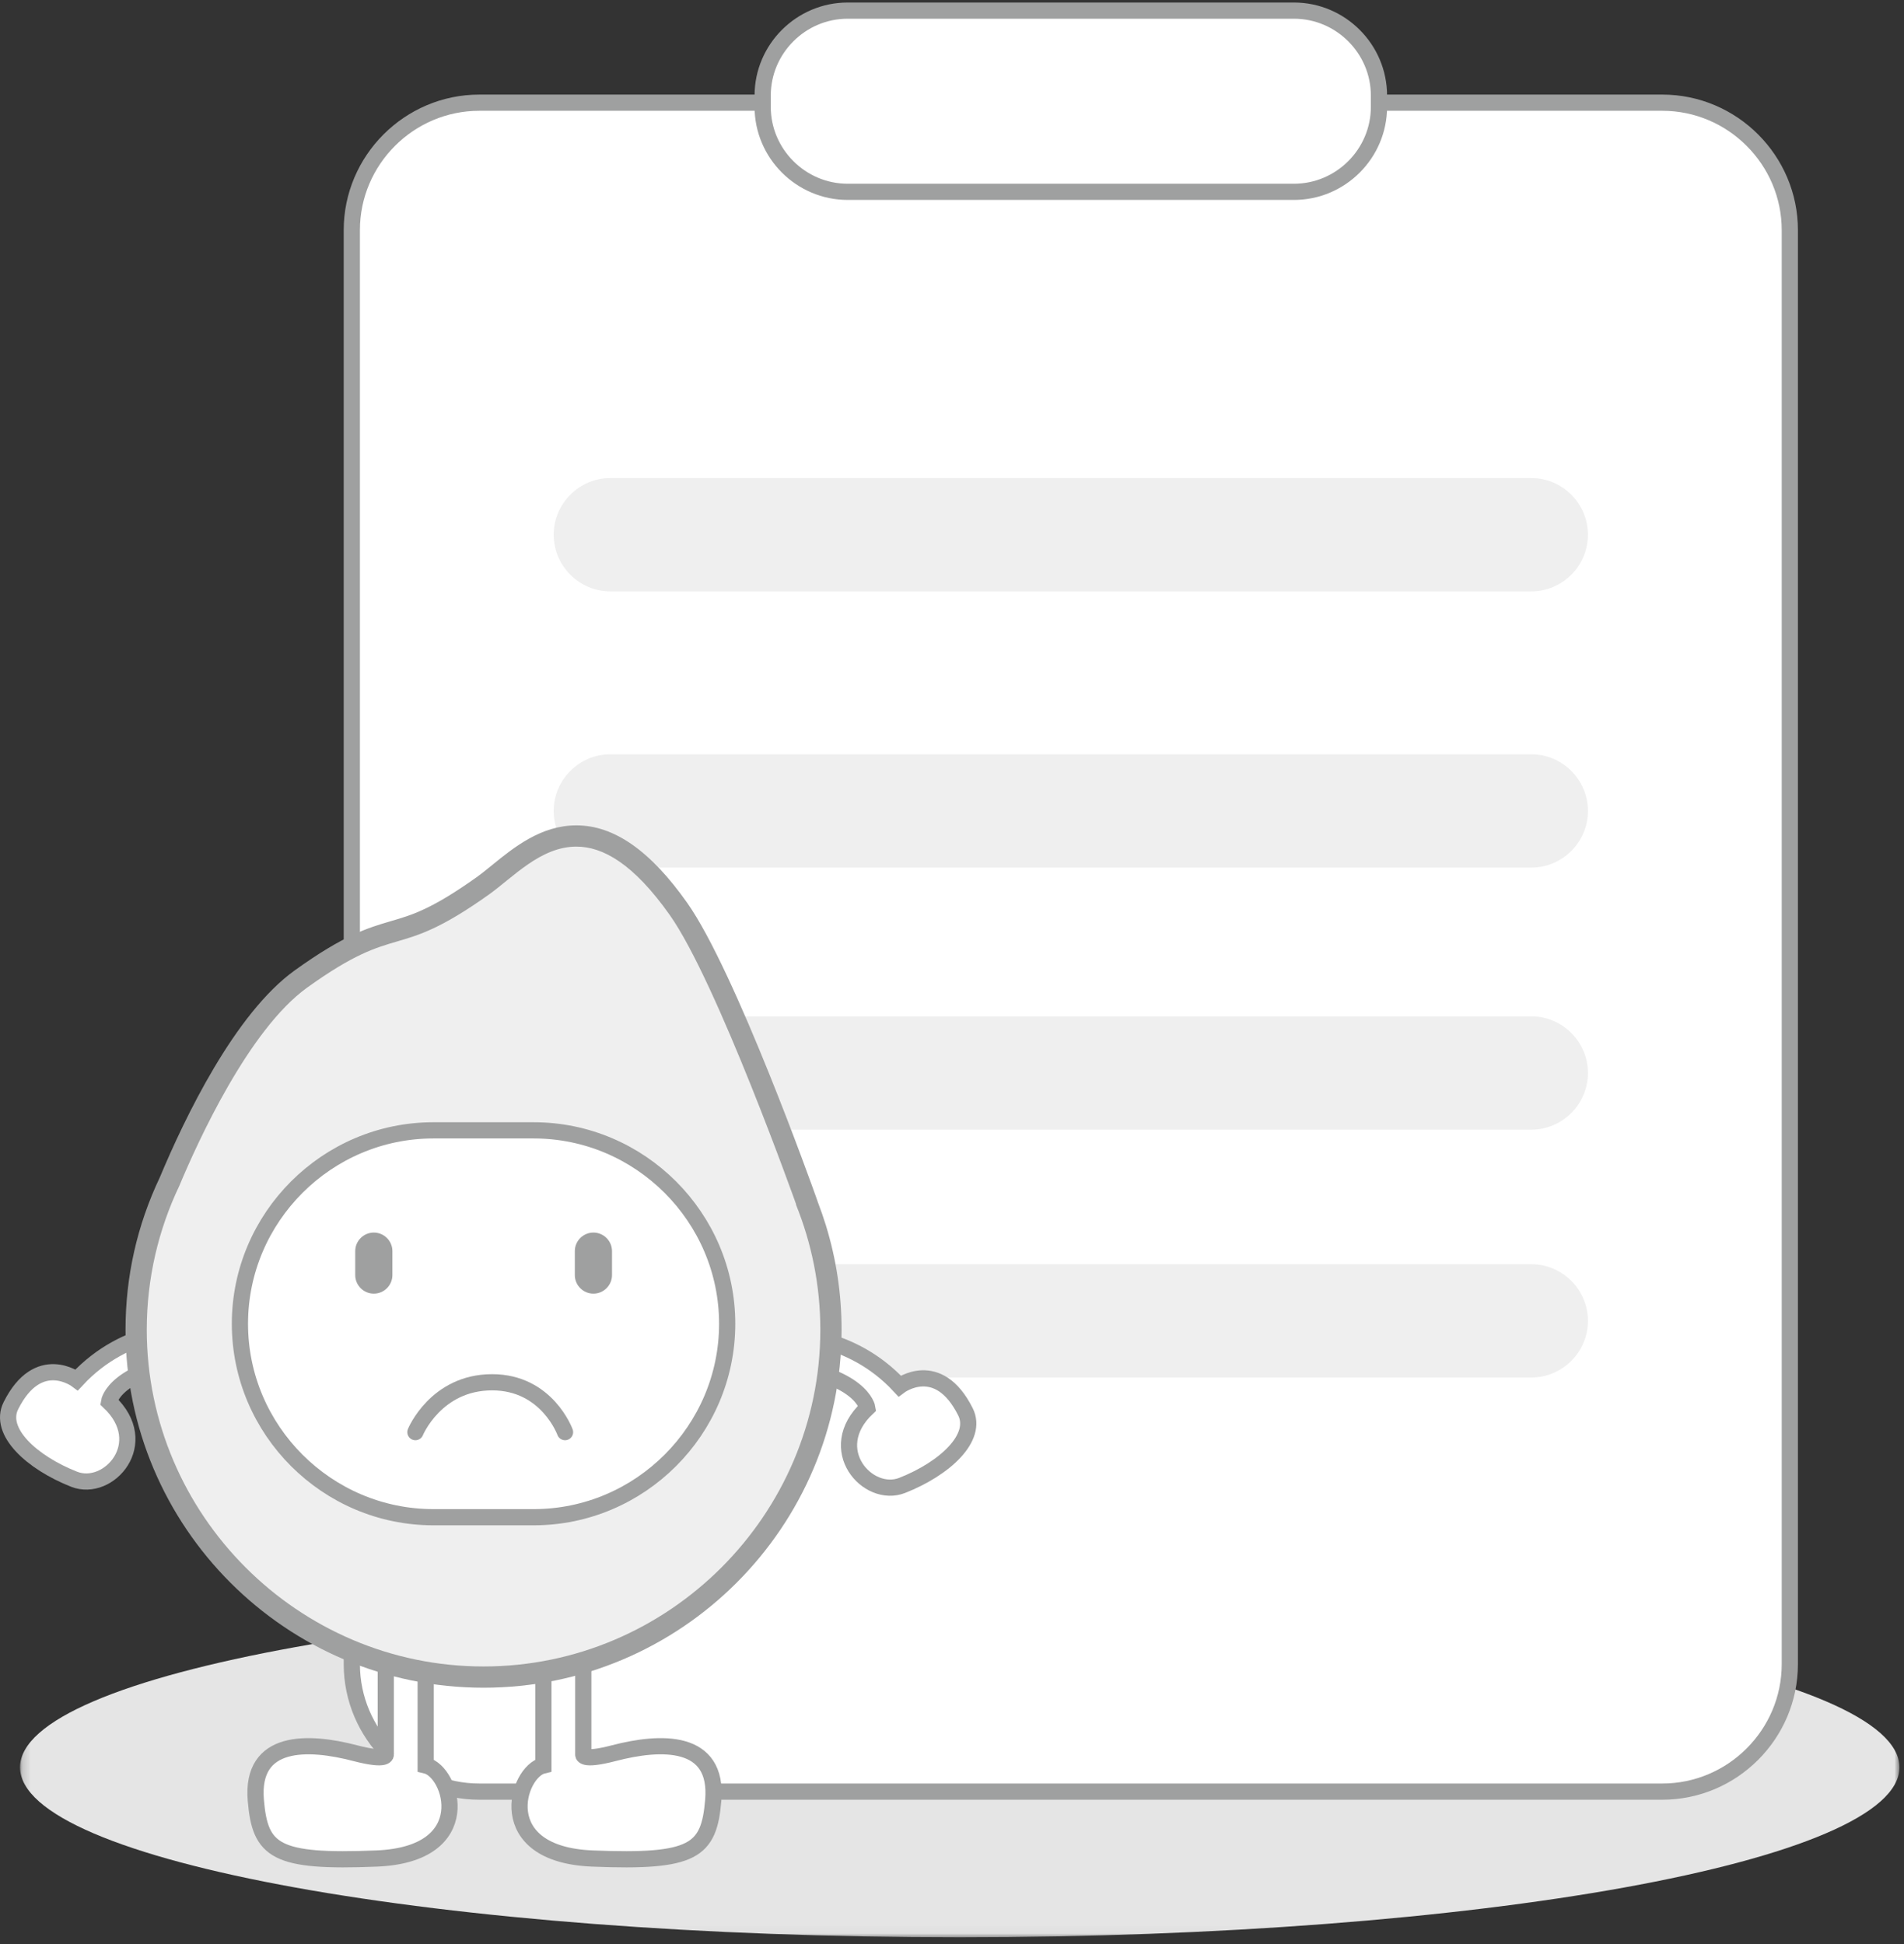 <?xml version="1.0" encoding="UTF-8"?>
<svg width="235px" height="240px" viewBox="0 0 235 240" version="1.1" xmlns="http://www.w3.org/2000/svg" xmlns:xlink="http://www.w3.org/1999/xlink">
    <rect x="0" y="0" width="235" height="240" fill="#333333" stroke="none"/>
    <!-- Generator: Sketch 46.2 (44496) - http://www.bohemiancoding.com/sketch -->
    <title>kongbai_dd</title>
    <desc>Created with Sketch.</desc>
    <defs>
        <polygon id="path-1" points="232.127 0 232.127 41.967 116.146 41.967 0.164 41.967 0.164 0"></polygon>
    </defs>
    <g id="效果图" stroke="none" stroke-width="1" fill="none" fill-rule="evenodd">
        <g id="12_空白页面_2我的订单" transform="translate(-258, -411)">
            <g id="空白内容" transform="translate(149, 411)">
                <g id="kongbai_dd" transform="translate(106, 0)">
                    <g id="Group-46" transform="translate(4, 0.467)">
                        <g id="Group-3" transform="translate(1.311, 196.721)">
                            <mask id="mask-2" fill="white">
                                <use xlink:href="#path-1"></use>
                            </mask>
                            <g id="Clip-2"></g>
                            <path d="M232.128,20.984 C232.128,32.573 180.201,41.967 116.146,41.967 C52.091,41.967 0.164,32.573 0.164,20.984 C0.164,9.394 52.091,0 116.146,0 C180.201,0 232.128,9.394 232.128,20.984" id="Fill-1" fill="#E5E5E5" mask="url(#mask-2)"></path>
                        </g>
                        <path d="M204.17,220.704 L58.16,220.704 C49.504,220.704 42.422,213.622 42.422,204.966 L42.422,27.947 C42.422,19.291 49.504,12.209 58.16,12.209 L204.17,12.209 C212.826,12.209 219.908,19.291 219.908,27.947 L219.908,204.966 C219.908,213.622 212.826,220.704 204.17,220.704" id="Fill-4" fill="#FFFFFF"></path>
                        <path d="M204.17,220.704 L58.16,220.704 C49.504,220.704 42.422,213.622 42.422,204.966 L42.422,27.947 C42.422,19.291 49.504,12.209 58.16,12.209 L204.17,12.209 C212.826,12.209 219.908,19.291 219.908,27.947 L219.908,204.966 C219.908,213.622 212.826,220.704 204.17,220.704 Z" id="Stroke-6" stroke="#9FA0A0" stroke-width="2"></path>
                        <path d="M158.706,23.214 L103.624,23.214 C97.853,23.214 93.132,18.493 93.132,12.722 L93.132,11.336 C93.132,5.566 97.853,0.844 103.624,0.844 L158.706,0.844 C164.476,0.844 169.198,5.566 169.198,11.336 L169.198,12.722 C169.198,18.493 164.476,23.214 158.706,23.214" id="Fill-8" fill="#FFFFFF"></path>
                        <path d="M158.706,23.214 L103.624,23.214 C97.853,23.214 93.132,18.493 93.132,12.722 L93.132,11.336 C93.132,5.566 97.853,0.844 103.624,0.844 L158.706,0.844 C164.476,0.844 169.198,5.566 169.198,11.336 L169.198,12.722 C169.198,18.493 164.476,23.214 158.706,23.214 Z" id="Stroke-10" stroke="#9FA0A0" stroke-width="2"></path>
                        <path d="M187.995,72.538 L74.334,72.538 C70.487,72.538 67.34,69.39 67.34,65.544 L67.34,65.544 C67.34,61.696 70.487,58.548 74.334,58.548 L187.995,58.548 C191.842,58.548 194.99,61.696 194.99,65.544 L194.99,65.544 C194.99,69.39 191.842,72.538 187.995,72.538" id="Fill-12" fill="#EFEFEF"></path>
                        <path d="M187.995,106.636 L74.334,106.636 C70.487,106.636 67.34,103.489 67.34,99.642 L67.34,99.642 C67.34,95.794 70.487,92.647 74.334,92.647 L187.995,92.647 C191.842,92.647 194.99,95.794 194.99,99.642 L194.99,99.642 C194.99,103.489 191.842,106.636 187.995,106.636" id="Fill-14" fill="#EFEFEF"></path>
                        <path d="M187.995,138.986 L74.334,138.986 C70.487,138.986 67.34,135.838 67.34,131.992 L67.34,131.992 C67.34,128.144 70.487,124.996 74.334,124.996 L187.995,124.996 C191.842,124.996 194.99,128.144 194.99,131.992 L194.99,131.992 C194.99,135.838 191.842,138.986 187.995,138.986" id="Fill-16" fill="#EFEFEF"></path>
                        <path d="M187.995,169.587 L74.334,169.587 C70.487,169.587 67.34,166.439 67.34,162.593 L67.34,162.593 C67.34,158.745 70.487,155.598 74.334,155.598 L187.995,155.598 C191.842,155.598 194.99,158.745 194.99,162.593 L194.99,162.593 C194.99,166.439 191.842,169.587 187.995,169.587" id="Fill-18" fill="#EFEFEF"></path>
                        <path d="M95.933,164.417 C95.933,164.417 103.82,163.939 110.035,170.631 C110.035,170.631 114.783,167.061 118.161,173.817 C119.754,177.004 115.612,180.829 110.354,182.901 C106.107,184.573 100.633,178.439 106.051,173.34 C106.051,173.34 105.414,169.197 94.738,168.002 L95.933,164.417 Z" id="Fill-20" fill="#FFFFFF"></path>
                        <path d="M95.933,164.417 C95.933,164.417 103.82,163.939 110.035,170.631 C110.035,170.631 114.783,167.061 118.161,173.817 C119.754,177.004 115.612,180.829 110.354,182.901 C106.107,184.573 100.633,178.439 106.051,173.34 C106.051,173.34 105.414,169.197 94.738,168.002 L95.933,164.417 Z" id="Stroke-22" stroke="#9FA0A0" stroke-width="2"></path>
                        <path d="M22.574,163.659 C22.574,163.659 14.687,163.182 8.471,169.873 C8.471,169.873 3.724,166.303 0.346,173.06 C-1.248,176.246 2.895,180.071 8.153,182.143 C12.399,183.815 17.873,177.681 12.456,172.582 C12.456,172.582 13.093,168.439 23.769,167.244 L22.574,163.659 Z" id="Fill-24" fill="#FFFFFF"></path>
                        <path d="M22.574,163.659 C22.574,163.659 14.687,163.182 8.471,169.873 C8.471,169.873 3.724,166.303 0.346,173.06 C-1.248,176.246 2.895,180.071 8.153,182.143 C12.399,183.815 17.873,177.681 12.456,172.582 C12.456,172.582 13.093,168.439 23.769,167.244 L22.574,163.659 Z" id="Stroke-26" stroke="#9FA0A0" stroke-width="2"></path>
                        <path d="M70.991,202.058 L70.991,216.079 C70.991,216.079 70.672,217.024 74.779,215.953 C80.591,214.437 87.665,214.184 87.033,221.763 C86.508,228.059 84.633,229.469 72.128,228.963 C59.621,228.458 62.779,218.227 66.065,217.469 L66.065,200.921 L70.991,200.921 L70.991,202.058 Z" id="Fill-28" fill="#FFFFFF"></path>
                        <path d="M70.991,202.058 L70.991,216.079 C70.991,216.079 70.672,217.024 74.779,215.953 C80.591,214.437 87.665,214.184 87.033,221.763 C86.508,228.059 84.633,229.469 72.128,228.963 C59.621,228.458 62.779,218.227 66.065,217.469 L66.065,200.921 L70.991,200.921 L70.991,202.058 Z" id="Stroke-30" stroke="#9FA0A0" stroke-width="2"></path>
                        <path d="M46.615,202.058 L46.615,216.079 C46.615,216.079 46.934,217.024 42.826,215.953 C37.015,214.437 29.941,214.184 30.573,221.763 C31.098,228.059 32.973,229.469 45.478,228.963 C57.984,228.458 54.826,218.227 51.541,217.469 L51.541,200.921 L46.615,200.921 L46.615,202.058 Z" id="Fill-32" fill="#FFFFFF"></path>
                        <path d="M46.615,202.058 L46.615,216.079 C46.615,216.079 46.934,217.024 42.826,215.953 C37.015,214.437 29.941,214.184 30.573,221.763 C31.098,228.059 32.973,229.469 45.478,228.963 C57.984,228.458 54.826,218.227 51.541,217.469 L51.541,200.921 L46.615,200.921 L46.615,202.058 Z" id="Stroke-34" stroke="#9FA0A0" stroke-width="2"></path>
                        <path d="M58.683,206.566 C35.04,206.566 15.803,187.331 15.803,163.689 C15.803,157.302 17.196,151.138 19.942,145.37 C22.317,139.682 28.703,125.743 36.138,120.393 C42.068,116.126 44.9,115.298 47.638,114.497 C50.323,113.712 52.859,112.971 58.585,108.891 C59.217,108.44 59.874,107.905 60.561,107.348 C63.09,105.291 66.239,102.733 70.134,102.733 C74.34,102.733 78.466,105.681 82.749,111.746 C88.603,120.044 98.097,146.644 98.498,147.771 L98.81,148.649 C100.635,153.472 101.559,158.526 101.559,163.686 C101.559,187.329 82.325,206.566 58.683,206.566" id="Fill-36" fill="#EFEFEF"></path>
                        <path d="M70.134,101.422 C65.772,101.422 62.424,104.143 59.734,106.33 C59.052,106.884 58.41,107.406 57.824,107.824 C52.277,111.776 49.846,112.487 47.27,113.239 C44.426,114.071 41.484,114.93 35.371,119.329 C27.957,124.662 21.772,137.591 18.731,144.864 C15.918,150.792 14.492,157.124 14.492,163.687 C14.492,188.055 34.315,207.877 58.68,207.877 C83.049,207.877 102.871,188.055 102.871,163.689 C102.871,159.306 102.225,154.997 100.945,150.834 L100.949,150.834 L100.917,150.744 C100.629,149.811 100.309,148.888 99.956,147.971 L99.734,147.331 C99.332,146.197 89.779,119.433 83.818,110.99 C79.274,104.552 74.798,101.422 70.134,101.422 M70.134,104.045 C73.388,104.045 77.172,106.123 81.675,112.504 C87.497,120.749 97.264,148.211 97.264,148.211 L97.232,148.211 C99.169,153.001 100.249,158.223 100.249,163.687 L100.249,163.689 C100.249,186.55 81.544,205.254 58.683,205.254 L58.68,205.254 C35.82,205.254 17.115,186.55 17.115,163.689 L17.115,163.687 C17.115,157.344 18.559,151.326 21.127,145.934 C23.41,140.467 29.7,126.64 36.903,121.457 C48.42,113.171 47.553,118.362 59.345,109.961 C62.283,107.868 65.721,104.045 70.134,104.045" id="Fill-38" fill="#9FA0A0"></path>
                        <path d="M64.873,186.829 L52.491,186.829 C39.358,186.829 28.612,176.084 28.612,162.95 L28.612,162.95 C28.612,149.817 39.358,139.072 52.491,139.072 L64.873,139.072 C78.006,139.072 88.752,149.817 88.752,162.95 L88.752,162.95 C88.752,176.084 78.006,186.829 64.873,186.829" id="Fill-40" fill="#FFFFFF"></path>
                        <path d="M64.873,186.829 L52.491,186.829 C39.358,186.829 28.612,176.084 28.612,162.95 L28.612,162.95 C28.612,149.817 39.358,139.072 52.491,139.072 L64.873,139.072 C78.006,139.072 88.752,149.817 88.752,162.95 L88.752,162.95 C88.752,176.084 78.006,186.829 64.873,186.829 Z" id="Stroke-42" stroke="#9FA0A0" stroke-width="2"></path>
                        <path d="M50.27,176.327 C50.27,176.327 52.796,170.17 59.741,170.17 C66.529,170.17 68.739,176.327 68.739,176.327" id="Stroke-44" stroke="#9FA0A0" stroke-width="2" stroke-linecap="round" stroke-linejoin="round"></path>
                    </g>
                    <g id="Group-51" transform="translate(45.967, 151.287)" fill="#9FA0A0">
                        <path d="M3.171,8.411 L3.171,8.411 C1.909,8.411 0.876,7.378 0.876,6.116 L0.876,3.165 C0.876,1.902 1.909,0.87 3.171,0.87 L3.171,0.87 C4.434,0.87 5.466,1.902 5.466,3.165 L5.466,6.116 C5.466,7.378 4.434,8.411 3.171,8.411" id="Fill-47"></path>
                        <path d="M30.275,8.411 L30.275,8.411 C29.013,8.411 27.98,7.378 27.98,6.116 L27.98,3.165 C27.98,1.902 29.013,0.87 30.275,0.87 L30.275,0.87 C31.538,0.87 32.57,1.902 32.57,3.165 L32.57,6.116 C32.57,7.378 31.538,8.411 30.275,8.411" id="Fill-49"></path>
                    </g>
                </g>
            </g>
        </g>
    </g>
</svg>